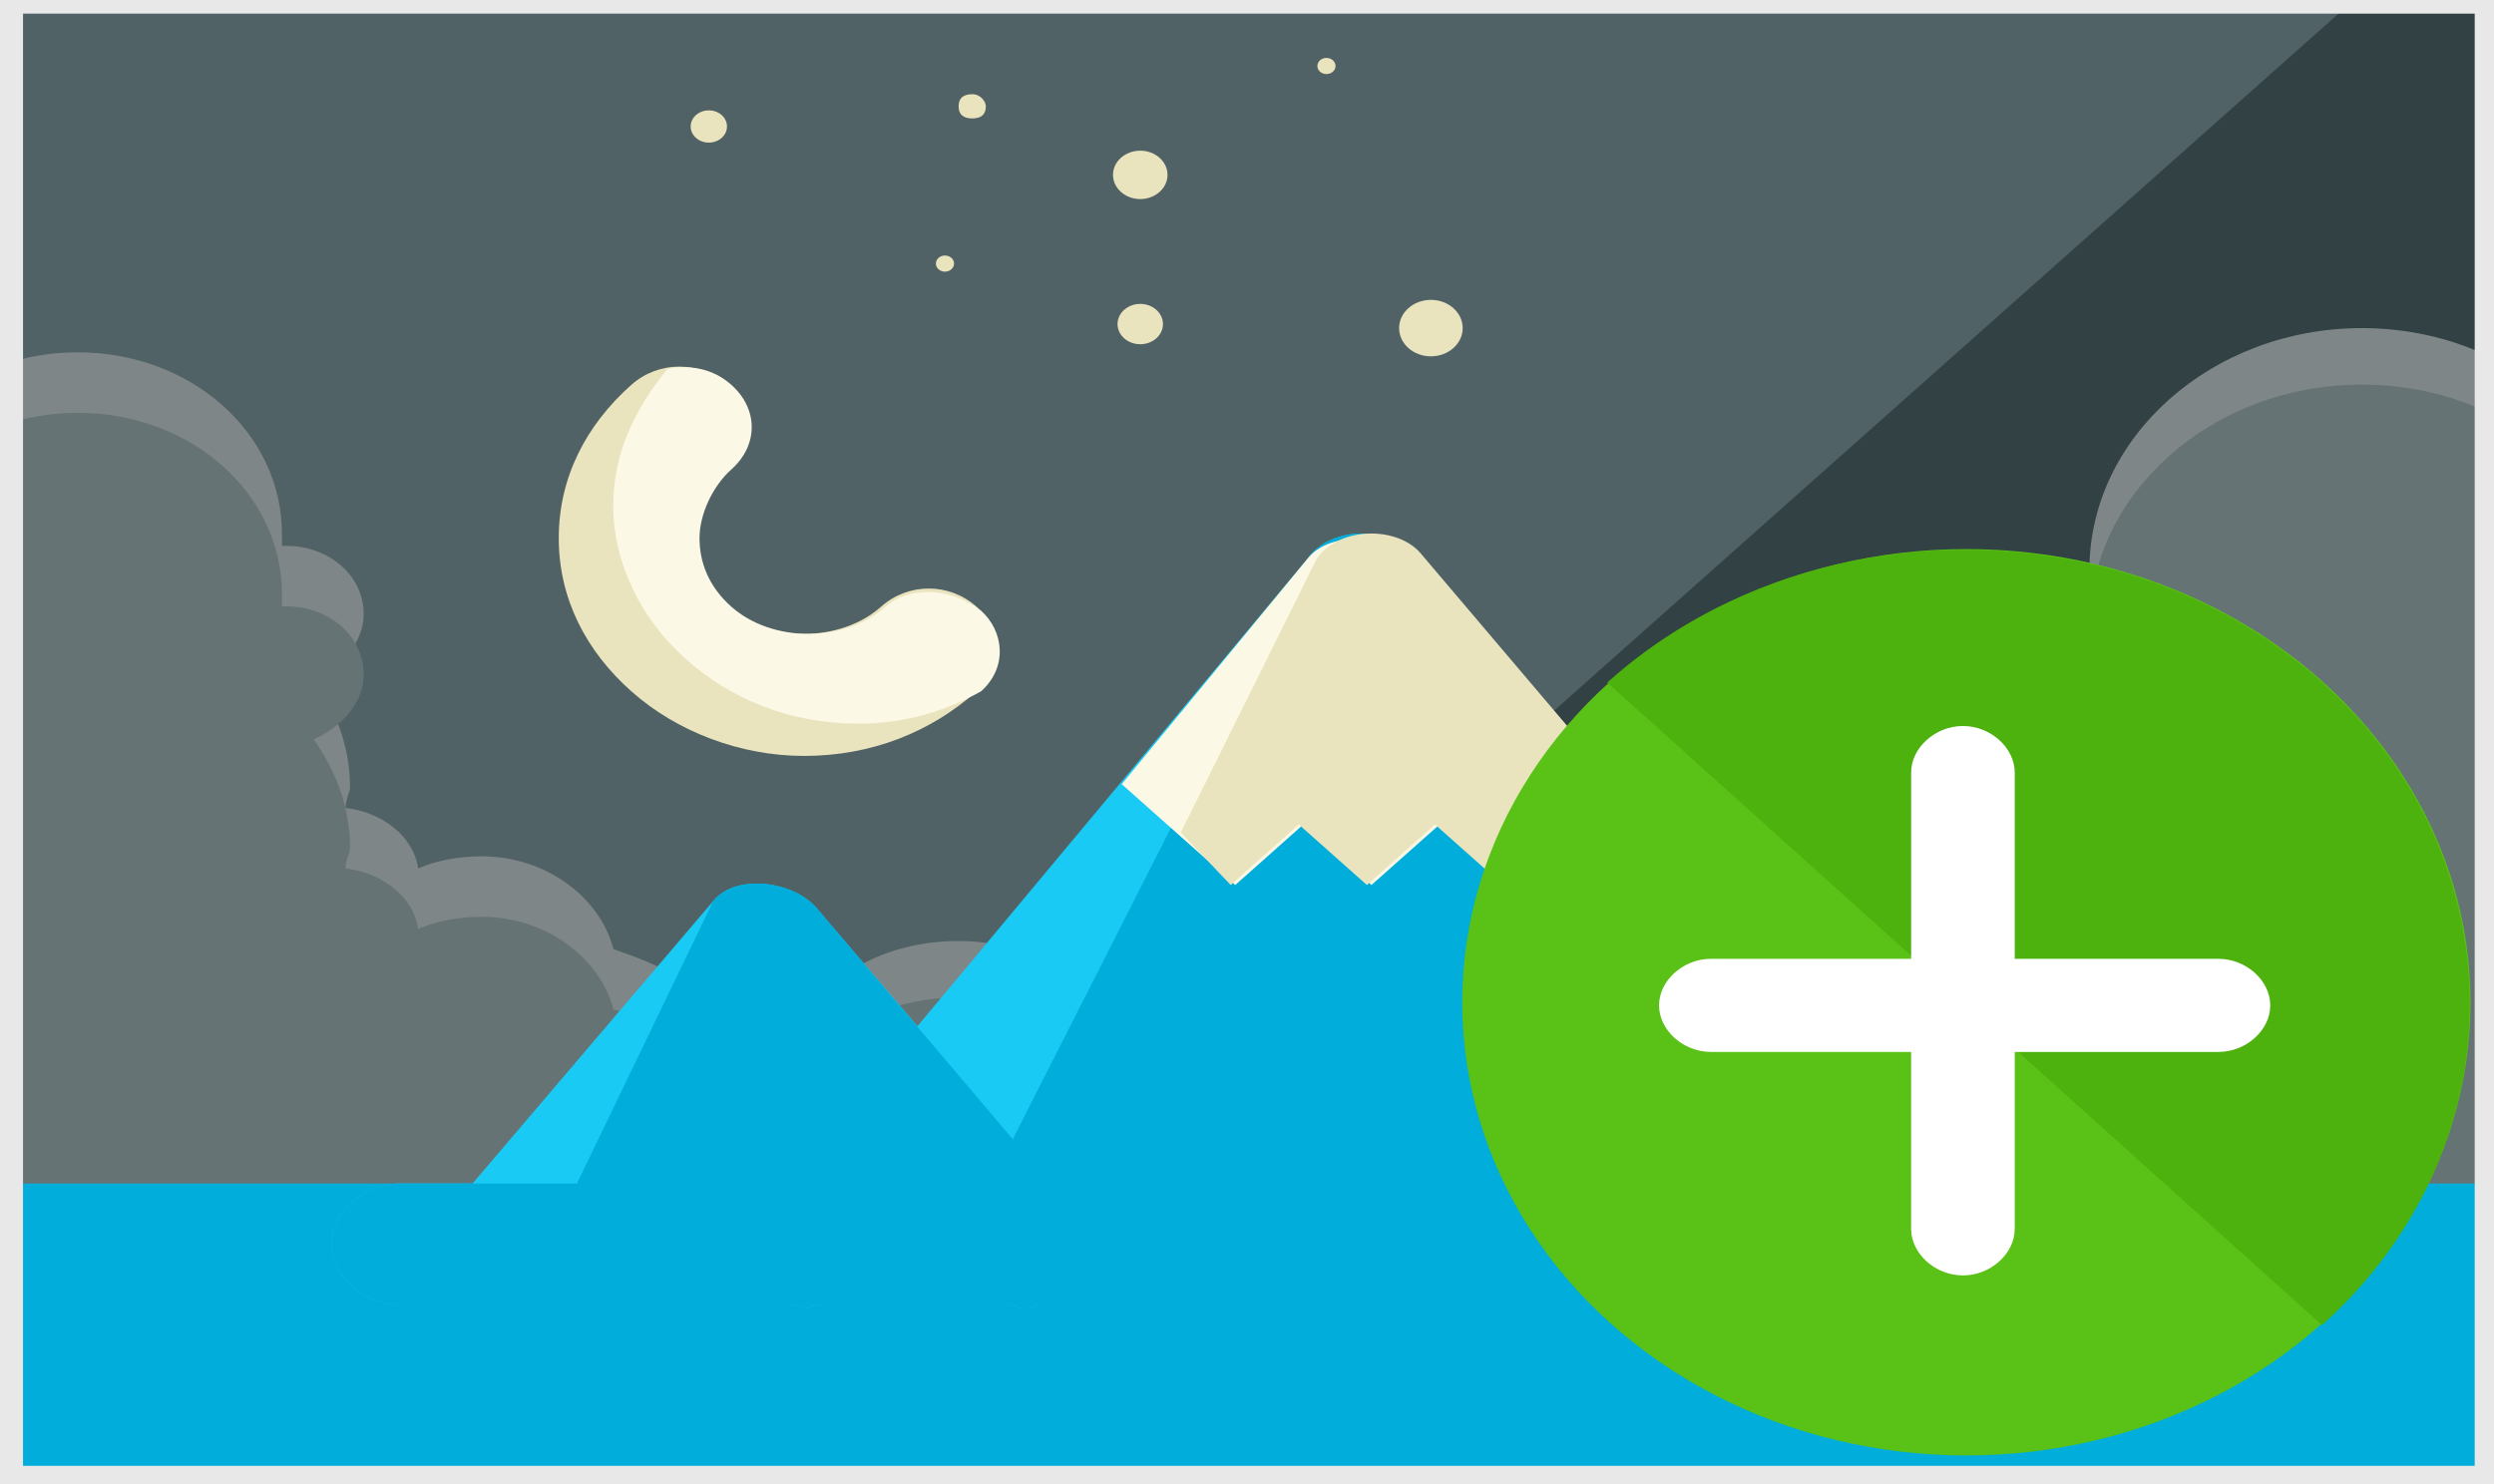 <?xml version="1.0" encoding="UTF-8" standalone="no"?>
<!-- Uploaded to: SVG Repo, www.svgrepo.com, Transformed by: SVG Repo Mixer Tools -->

<svg
   version="1.1"
   id="Layer_1"
   viewBox="0 0 550.051 327.487"
   xml:space="preserve"
   width="283.897"
   height="169.026"
   fill="#000000"
   sodipodi:docname="addimage.svg"
   inkscape:version="1.2.2 (b0a8486541, 2022-12-01)"
   xmlns:inkscape="http://www.inkscape.org/namespaces/inkscape"
   xmlns:sodipodi="http://sodipodi.sourceforge.net/DTD/sodipodi-0.dtd"
   xmlns="http://www.w3.org/2000/svg"
   xmlns:svg="http://www.w3.org/2000/svg"><rect x="0" y="0" width="550.051" height="327.487" fill="#333333" stroke="none"/><defs
   id="defs70" /><sodipodi:namedview
   id="namedview68"
   pagecolor="#ffffff"
   bordercolor="#000000"
   borderopacity="0.25"
   inkscape:showpageshadow="2"
   inkscape:pageopacity="0.0"
   inkscape:pagecheckerboard="0"
   inkscape:deskcolor="#d1d1d1"
   showgrid="false"
   inkscape:zoom="2.4375"
   inkscape:cx="142.76923"
   inkscape:cy="83.487179"
   inkscape:window-width="1920"
   inkscape:window-height="993"
   inkscape:window-x="0"
   inkscape:window-y="0"
   inkscape:window-maximized="1"
   inkscape:current-layer="SVGRepo_iconCarrier" />

<g
   id="SVGRepo_bgCarrier"
   stroke-width="0"
   transform="translate(28.615,-86.641)" />

<g
   id="SVGRepo_tracerCarrier"
   stroke-linecap="round"
   stroke-linejoin="round"
   transform="translate(28.615,-86.641)" />

<g
   id="SVGRepo_iconCarrier"
   transform="translate(28.615,-86.641)"> <path
   style="fill:#516266;stroke-width:1.18"
   d="m -33.55,588.042 c -6.008,0 -10.013,-3.56 -10.013,-8.9 V 80.751 c 0,-5.34 4.005,-8.9 10.013,-8.9 H 527.195 c 6.008,0 10.013,3.56 10.013,8.9 v 498.391 c 0,5.34 -4.005,8.9 -10.013,8.9 z"
   id="path4" /> <path
   style="fill:#324144;stroke-width:1.18"
   d="m 527.195,54.051 c 16.021,0 30.04,11.57 30.04,26.7 v 498.391 c 0,14.24 -13.017,26.7 -30.04,26.7 H -33.55 c -16.021,0 -30.04,-11.57 -30.04,-26.7"
   id="path6" /> <g
   id="g12"
   transform="matrix(1.252,0,0,1.112,-63.59,54.051)"> <path
   style="fill:#7e8687"
   d="m 196.8,216 c -8.8,0 -16.8,3.2 -22.4,8.8 -3.2,-4 -8.8,-7.2 -14.4,-7.2 -4.8,0 -9.6,2.4 -12.8,5.6 -3.2,-2.4 -7.2,-4 -11.2,-5.6 -2.4,-10.4 -12,-18.4 -23.2,-18.4 -4,0 -8,0.8 -11.2,2.4 -0.8,-6.4 -6.4,-11.2 -12.8,-12 0,-1.6 0.8,-3.2 0.8,-4 0,-8 -2.4,-15.2 -6.4,-21.6 4.8,-2.4 8.8,-7.2 8.8,-12.8 0,-8 -6.4,-13.6 -13.6,-13.6 0,0 0,0 -0.8,0 0,-0.8 0,-1.6 0,-2.4 0,-20 -16,-36 -36,-36 -20,0 -36,16 -36,36 0,11.2 5.6,20.8 13.6,28 -4.8,6.4 -7.2,14.4 -7.2,22.4 0,14.4 8,26.4 19.2,33.6 -5.6,8 -9.6,18.4 -9.6,28.8 0,27.2 22.4,49.6 49.6,49.6 17.6,0 32.8,-8.8 41.6,-22.4 4.8,2.4 9.6,4 15.2,4 14.4,0 26.4,-9.6 30.4,-23.2 0.8,0 1.6,0 2.4,0 1.6,0 3.2,0 4,-0.8 3.2,15.2 16.8,27.2 32.8,27.2 18.4,0 33.6,-15.2 33.6,-33.6 -0.8,-17.6 -16,-32.8 -34.4,-32.8 z"
   id="path8" /> <path
   style="fill:#7e8687"
   d="M 496,251.2 V 192 c -5.6,-6.4 -12,-11.2 -20,-14.4 9.6,-8.8 16,-21.6 16,-35.2 0,-26.4 -21.6,-48 -48,-48 -26.4,0 -48,21.6 -48,48 v 0.8 c -20,1.6 -36,17.6 -38.4,37.6 -2.4,-0.8 -4.8,-1.6 -7.2,-1.6 -8,0 -14.4,5.6 -16.8,12.8 -20,3.2 -35.2,20 -35.2,40 0,20 14.4,36.8 32.8,40 0.8,18.4 16,33.6 34.4,33.6 12,0 23.2,-6.4 28.8,-16 6.4,3.2 14.4,5.6 22.4,5.6 10.4,0 20,-3.2 28,-8.8 4,9.6 13.6,16 24.8,16 11.2,0 20,-6.4 24.8,-16 v -21.6 c -1.6,-3.2 -4,-6.4 -6.4,-8.8 4,-0.8 6.4,-3.2 8,-4.8 z"
   id="path10" /> </g> <g
   id="g18"
   transform="matrix(1.252,0,0,1.112,-63.59,54.051)"> <path
   style="fill:#657375"
   d="m 196.8,227.2 c -8.8,0 -16.8,3.2 -22.4,8.8 -3.2,-4 -8.8,-7.2 -14.4,-7.2 -4.8,0 -9.6,2.4 -12.8,5.6 -3.2,-2.4 -7.2,-4 -11.2,-4.8 -2.4,-10.4 -12,-18.4 -23.2,-18.4 -4,0 -8,0.8 -11.2,2.4 -0.8,-6.4 -6.4,-11.2 -12.8,-12 0,-1.6 0.8,-3.2 0.8,-4 0,-8 -2.4,-15.2 -6.4,-21.6 4.8,-2.4 8.8,-7.2 8.8,-12.8 0,-8 -6.4,-13.6 -13.6,-13.6 0,0 0,0 -0.8,0 0,-0.8 0,-1.6 0,-2.4 0,-20 -16,-36 -36,-36 -20,0 -36,16 -36,36 0,11.2 5.6,20.8 13.6,28 -4.8,6.4 -7.2,14.4 -7.2,22.4 0,14.4 8,26.4 19.2,33.6 -5.6,8 -9.6,18.4 -9.6,28.8 0,27.2 22.4,49.6 49.6,49.6 17.6,0 32.8,-8.8 41.6,-22.4 4.8,2.4 9.6,4 15.2,4 14.4,0 26.4,-9.6 30.4,-23.2 0.8,0 1.6,0 2.4,0 1.6,0 3.2,0 4,-0.8 3.2,15.2 16.8,27.2 32.8,27.2 18.4,0 33.6,-15.2 33.6,-33.6 -0.8,-18.4 -16,-33.6 -34.4,-33.6 z"
   id="path14" /> <path
   style="fill:#657375"
   d="m 496,261.6 v -58.4 c -5.6,-6.4 -12,-11.2 -20,-14.4 9.6,-8.8 16,-21.6 16,-35.2 0,-26.4 -21.6,-48 -48,-48 -26.4,0 -48,21.6 -48,48 v 0.8 c -20,1.6 -36,17.6 -38.4,37.6 -2.4,-0.8 -4.8,-1.6 -7.2,-1.6 -8,0 -14.4,5.6 -16.8,12.8 -20,3.2 -35.2,20 -35.2,40 0,20 14.4,36.8 32.8,40 0.8,18.4 16,33.6 34.4,33.6 12,0 23.2,-6.4 28.8,-16 6.4,3.2 14.4,5.6 22.4,5.6 10.4,0 20,-3.2 28,-8.8 4,9.6 13.6,16 24.8,16 11.2,0 20,-6.4 24.8,-16 V 276 c -1.6,-3.2 -4,-6.4 -6.4,-8.8 4,-0.8 6.4,-3.2 8,-5.6 z"
   id="path16" /> </g> <rect
   x="-33.55"
   y="347.746"
   style="fill:#00addb;stroke-width:1.18"
   width="570.758"
   height="115.698"
   id="rect20" /> <path
   style="fill:#e8e8e8;stroke-width:1.18"
   d="M 527.195,54.051 H -33.55 c -17.023,0 -30.04,11.57 -30.04,26.7 v 498.391 c 0,14.24 13.017,26.7 30.04,26.7 H 527.195 c 16.021,0 30.04,-11.57 30.04,-26.7 V 80.751 c 0,-15.13 -13.017,-26.7 -30.04,-26.7 z M 517.182,89.651 V 410.045 H -23.537 V 89.651 Z"
   id="path22" />  <path
   style="fill:#eae4be;stroke-width:1.18"
   d="m 148.692,253.408 c -14.019,0 -28.037,-5.34 -38.051,-14.24 -10.013,-8.9 -16.021,-20.47 -16.021,-33.819 0,-13.35 6.008,-24.92 16.021,-33.819 6.008,-5.34 15.02,-5.34 21.028,0 6.008,5.34 6.008,13.35 0,18.69 -5.007,4.45 -7.009,9.79 -7.009,15.13 0,5.34 3.004,11.57 7.009,15.13 9.012,8.01 25.033,8.01 34.045,0 6.008,-5.34 15.02,-5.34 21.028,0 6.008,5.34 6.008,13.35 0,18.69 -10.013,8.9 -23.031,14.24 -38.051,14.24 z"
   id="path26" /> <path
   style="fill:#fcf8e6;stroke-width:1.18"
   d="m 166.716,220.478 c -9.012,8.01 -25.033,8.01 -34.045,0 -5.007,-4.45 -7.009,-9.79 -7.009,-15.13 0,-5.34 3.004,-11.57 7.009,-15.13 6.008,-5.34 6.008,-13.35 0,-18.69 -4.005,-3.56 -9.012,-4.45 -14.019,-3.56 -8.011,9.79 -12.016,19.58 -12.016,30.259 0,12.46 6.008,24.92 16.021,33.819 10.013,8.9 23.031,14.24 38.051,14.24 10.013,0 19.025,-2.67 27.036,-7.12 6.008,-5.34 5.007,-13.35 0,-17.8 -7.009,-5.34 -16.021,-5.34 -21.028,-0.89 z"
   id="path28" /> <path
   style="fill:#19cbf4;stroke-width:1.18"
   d="M 415.046,347.746 H 400.026 L 282.87,208.909 c -5.007,-6.23 -18.024,-6.23 -23.031,0.89 L 173.725,313.037 151.696,287.227 c -5.007,-6.23 -18.024,-8.01 -23.031,-1.78 L 75.595,347.746 H 59.574 c -8.011,0 -15.02,6.23 -15.02,13.35 0,7.12 7.009,13.35 15.02,13.35 h 19.025 c 2.003,0 5.007,0 7.009,0 h 60.08 c 1.001,0 2.003,0.89 3.004,0.89 1.001,0 2.003,-0.89 4.005,-0.89 h 41.055 c 1.001,0 2.003,0.89 4.005,0.89 1.001,0 2.003,-0.89 3.004,-0.89 h 189.251 c 2.003,0 5.007,0 7.009,0 h 18.024 c 8.011,0 15.02,-6.23 15.02,-13.35 0,-7.12 -7.009,-13.35 -15.02,-13.35 z"
   id="path30" /> <path
   style="fill:#00addb;stroke-width:1.18"
   d="M 415.046,347.746 H 400.026 L 282.87,208.909 c -5.007,-6.23 -18.024,-6.23 -23.031,0.89 L 194.753,337.956 151.696,287.227 c -5.007,-6.23 -18.024,-8.01 -23.031,-1.78 L 98.626,347.746 H 59.574 c -8.011,0 -15.02,6.23 -15.02,13.35 0,7.12 7.009,13.35 15.02,13.35 h 19.025 c 2.003,0 5.007,0 7.009,0 h 60.08 c 1.001,0 2.003,0.89 3.004,0.89 1.001,0 2.003,-0.89 4.005,-0.89 h 41.055 c 1.001,0 2.003,0.89 4.005,0.89 1.001,0 2.003,-0.89 3.004,-0.89 h 189.251 c 2.003,0 5.007,0 7.009,0 h 18.024 c 8.011,0 15.02,-6.23 15.02,-13.35 0,-7.12 -7.009,-13.35 -15.02,-13.35 z"
   id="path32" /> <g
   id="g48"
   transform="matrix(1.252,0,0,1.112,-63.59,54.051)"> <path
   style="fill:#eae4be"
   d="m 201.6,50.4 c 0,1.6 -0.8,2.4 -2.4,2.4 -1.6,0 -2.4,-0.8 -2.4,-2.4 0,-1.6 0.8,-2.4 2.4,-2.4 1.6,0 2.4,1.6 2.4,2.4 z"
   id="path34" /> <circle
   style="fill:#eae4be"
   cx="228.8"
   cy="64"
   r="4.8"
   id="circle36" /> <circle
   style="fill:#eae4be"
   cx="261.6"
   cy="42.4"
   r="1.6"
   id="circle38" /> <circle
   style="fill:#eae4be"
   cx="280"
   cy="94.4"
   r="5.6"
   id="circle40" /> <circle
   style="fill:#eae4be"
   cx="194.4"
   cy="81.6"
   r="1.6"
   id="circle42" /> <circle
   style="fill:#eae4be"
   cx="228.8"
   cy="93.6"
   r="4"
   id="circle44" /> <circle
   style="fill:#eae4be"
   cx="152.8"
   cy="54.4"
   r="3.2"
   id="circle46" /> </g> <path
   style="fill:#fcf8e6;stroke-width:1.18"
   d="m 282.87,210.689 c -5.007,-6.23 -18.024,-7.12 -23.031,-0.89 l -41.055,49.839 25.033,22.25 15.02,-13.35 15.02,13.35 15.02,-13.35 15.02,13.35 24.032,-21.36 z"
   id="path50" /> <path
   style="fill:#eae4be;stroke-width:1.18"
   d="m 242.817,281.887 15.02,-13.35 15.02,13.35 15.02,-13.35 15.02,13.35 25.033,-22.25 -43.057,-50.729 c -5.007,-6.23 -18.024,-6.23 -23.031,0.89 l -30.04,60.519 z"
   id="path52" /> <rect
   x="-23.537"
   y="410.045"
   style="fill:#e8e8e8;stroke-width:1.18"
   width="560.745"
   height="26.7"
   id="rect54" />     <g
   id="g233"
   transform="matrix(0.952,0,0,0.856,57.782,-16.841)"><circle
     style="fill:#5ac117"
     cx="364.8"
     cy="379.2"
     r="116.8"
     id="circle58" /><path
     style="fill:#4db20d"
     d="m 281.6,296.8 c 45.6,-45.6 120,-45.6 165.6,0 45.6,45.6 45.6,120 0,165.6"
     id="path62" /><path
     style="fill:#ffffff"
     d="M 423.2,368 H 376 v -48 c 0,-6.4 -5.6,-12 -12,-12 -6.4,0 -12,5.6 -12,12 v 48 h -46.4 c -6.4,0 -12,5.6 -12,12 0,6.4 5.6,12 12,12 H 352 v 45.6 c 0,6.4 5.6,12 12,12 6.4,0 12,-5.6 12,-12 V 392 h 47.2 c 6.4,0 12,-5.6 12,-12 0,-6.4 -5.6,-12 -12,-12 z"
     id="path64" /></g> </g>

</svg>
